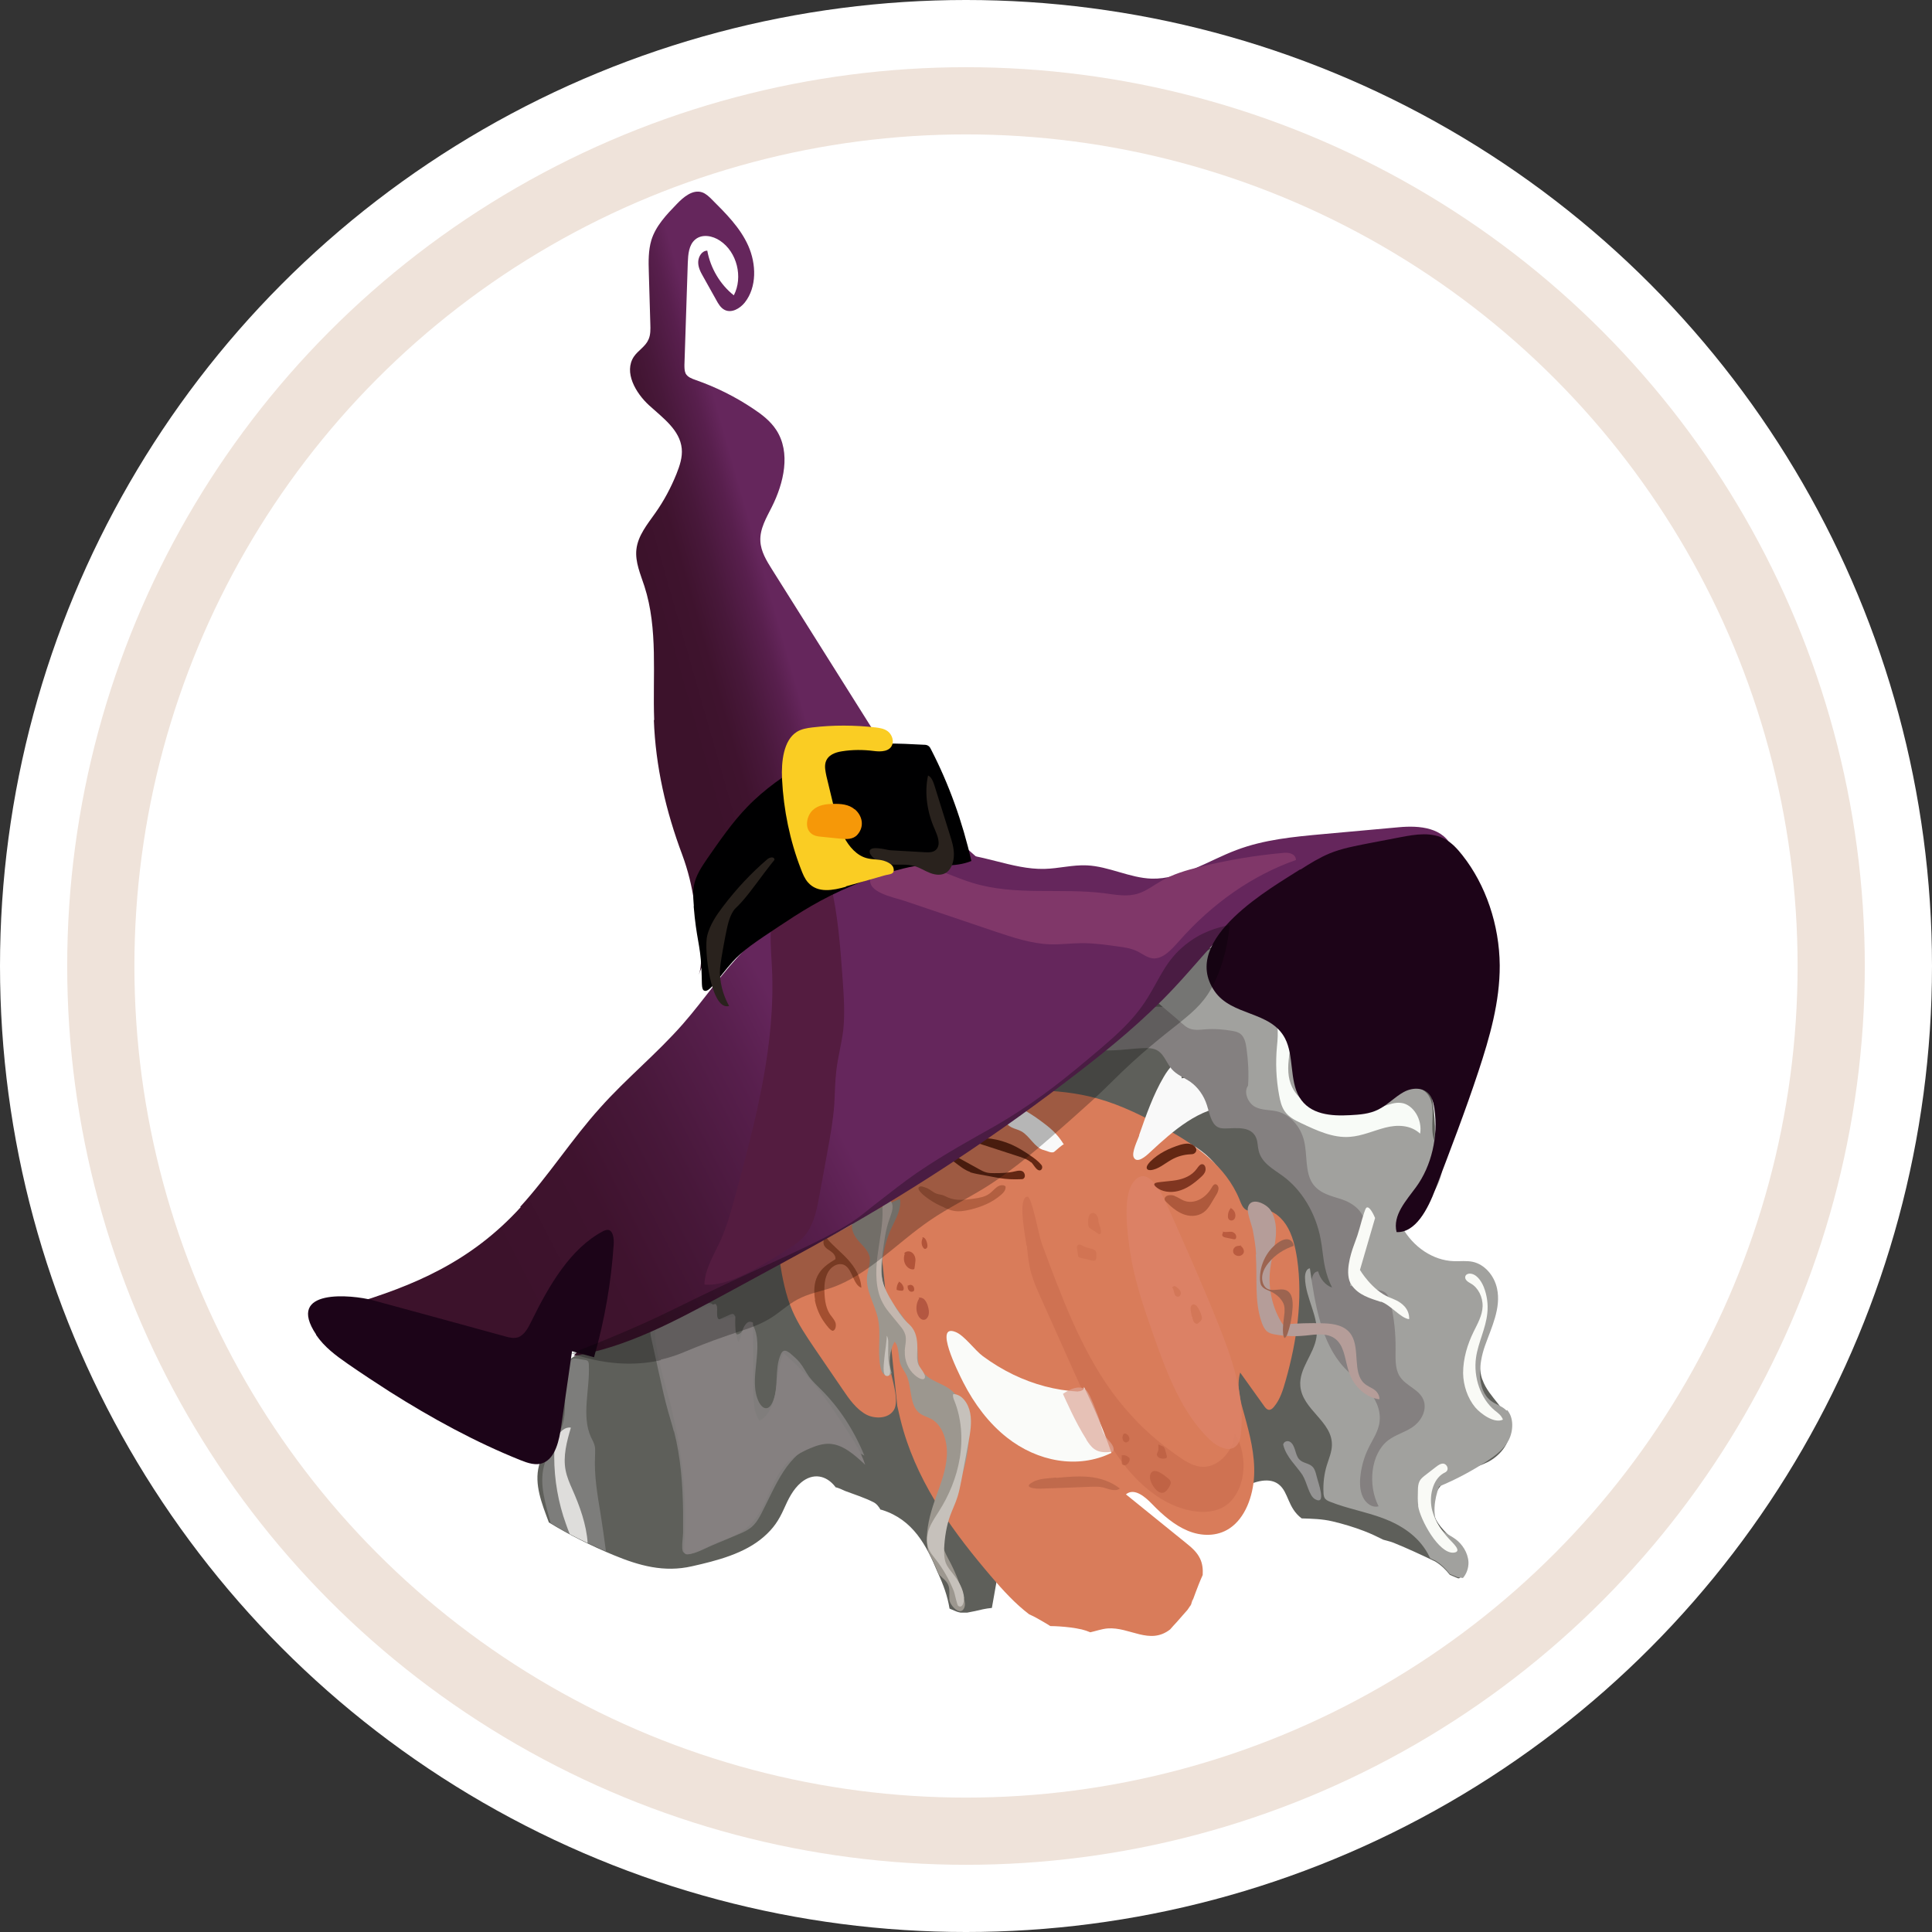 <?xml version="1.0" encoding="UTF-8"?><svg id="Layer_2" xmlns="http://www.w3.org/2000/svg" xmlns:xlink="http://www.w3.org/1999/xlink" viewBox="0 0 115 115"><rect x="0" y="0" width="115" height="115" fill="#333333" stroke="none"/><defs><style>.cls-1{fill:url(#linear-gradient);}.cls-2{fill:#f9f9f9;}.cls-3{fill:#f9faf6;}.cls-4{fill:#f8fbf7;}.cls-5{fill:#facd23;}.cls-6{fill:#000001;}.cls-7{fill:#f69808;}.cls-8{fill:#fafbf9;}.cls-9{fill:#fff;}.cls-10{fill:#efe3da;}.cls-11{fill:#7d7d7b;}.cls-12{fill:#803769;}.cls-13{fill:#803621;}.cls-14{fill:#a1a19e;}.cls-15{fill:#848080;}.cls-16{fill:#858080;}.cls-17{fill:#b59d99;}.cls-18{fill:#ba5b3f;}.cls-19{fill:#9c978f;}.cls-20{fill:#b25439;}.cls-21{fill:#b45741;}.cls-22{fill:#d97c5a;}.cls-23{fill:#c6c1bb;}.cls-24{fill:#dedddb;}.cls-25{fill:#c4b7af;}.cls-26{fill:#1d0418;}.cls-27{fill:#1c0418;}.cls-28{fill:#949393;}.cls-29{fill:#807d7c;}.cls-30{fill:#9c6450;}.cls-31{fill:#a34f30;}.cls-32{fill:#632713;}.cls-33{fill:#29221d;}.cls-34{fill:#541c40;}.cls-35{fill:#5e5f5a;}.cls-36{fill:url(#linear-gradient-2);}.cls-37{fill:#cc6f4e;opacity:.57;}.cls-38{fill:#b65a3e;opacity:.62;}.cls-39{fill:#dd8268;opacity:.82;}.cls-40{fill:#ba6649;opacity:.77;}.cls-41{fill:#a25034;opacity:.78;}.cls-42{fill:#a35437;opacity:.73;}.cls-43{fill:#020202;opacity:.27;}.cls-44{fill:#c96d4f;opacity:.63;}.cls-45{fill:#dda596;opacity:.67;}</style><linearGradient id="linear-gradient" x1="25.39" y1="75.79" x2="85.64" y2="44.84" gradientTransform="matrix(1, 0, 0, 1, 0, 0)" gradientUnits="userSpaceOnUse"><stop offset=".06" stop-color="#3c122b"/><stop offset=".16" stop-color="#3f132e"/><stop offset=".24" stop-color="#48183a"/><stop offset=".33" stop-color="#581f4d"/><stop offset=".38" stop-color="#65265c"/></linearGradient><linearGradient id="linear-gradient-2" x1="37.66" y1="35.83" x2="57.97" y2="30.04" xlink:href="#linear-gradient"/></defs><g id="forside_temaer"><g id="_3_ani"><g><g><circle class="cls-9" cx="57.5" cy="57.5" r="57.5"/><circle class="cls-10" cx="57.5" cy="57.5" r="53.5"/><circle class="cls-9" cx="57.5" cy="57.5" r="49.5"/></g><g><path class="cls-35" d="M88.23,82.12c-.37-1.09,.12-2.28,.47-3.38,.34-1.1,.45-2.58-.39-3.21-.46-.35-1.05-.3-1.6-.35-1.03-.09-2.04-.56-2.83-1.34-.14-.14-.29-.31-.31-.54-.02-.28,.17-.5,.22-.56,.46-.57,1-2.27,1.32-3.28,.81-2.54-.24-5.63-.25-5.7,0,0-1.11,.85-1.85,1.25-.31,.17-1.71,.69-3.45,.52-1.11-.11-2.37-.66-2.7-1.92-.34-1.32,.45-3.02-.38-4-.84-1-2.61-.16-3.28-1.33-.29-.5-.25-1.24-.65-1.64-.58-.58-1.42,.1-1.97,.72-1.34,1.52-2.78,2.91-4.31,4.14-.93,.75-2.34,1.35-3.04,2.39-.25,.37-.4,.82-.65,1.18-.62,.87-1.85,1.36-2.68,1.9-1.06,.68-2.12,1.37-3.18,2.06-2.12,1.37-4.24,2.75-6.36,4.12-1.52,.73-3.03,1.45-4.55,2.18-3.77,1.75-7.55,3.5-11.32,5.25-.26,.12-.54,.26-.71,.52-.21,.34-.2,.79-.21,1.21-.03,1.22-.32,2.43-.84,3.49-.23,.47-.52,.92-.65,1.44-.29,1.13,.17,2.25,.59,3.38,1.22,.75,2.54,1.4,3.84,1.94,1.54,.64,3.02,1.05,4.68,.67,1.47-.33,3.13-.75,4.28-1.76,.57-.5,.88-.96,1.19-1.65,.26-.58,.53-1.16,1.03-1.58,.7-.58,1.49-.44,2.03,.26,0,0,0,.01,0,.02,.2,.05,.4,.14,.59,.23,.56,.21,1.13,.39,1.67,.66,.19,.09,.33,.27,.43,.45,.03,0,.07,.01,.1,.02,1.84,.58,2.64,2.11,3.31,3.73,.33,.71,.58,1.39,.7,2.14,.14,.06,.29,.12,.43,.18,.07,.03,.15,.04,.23,.06,.13,0,.26,0,.39,0,.31-.06,.63-.12,.94-.2,.18-.04,.35-.06,.53-.08,2.65-14.68,3.89-29.57,5.61-29.55,.46,0,1.86,1.06,1.86,1.06,.49-.05,1.18-.07,1.98,.07,.64,.12,2.48,.45,3.78,1.92,1.23,1.4,.58,2.26,2.03,5.18,.61,1.22,1.52,2.23,1.97,3.55,.5,1.48,.35,3.17-.04,4.7-.05,.18-.32,1.03-.58,1-.23-.03-.24-.72-.52-1.36-.25-.56-.76-1.2-1.9-1.63-.18,.84-.33,1.91-.33,3.17,0,2.11,.44,3.79,.81,4.86,1.36-.76,2.04-.61,2.41-.32,.59,.46,.52,1.39,1.36,2.02,.61,.02,1.22,.03,1.85,.18,.63,.15,1.26,.34,1.86,.57,.42,.16,.79,.34,1.15,.52,.2,.06,.41,.1,.61,.18,.84,.34,1.65,.72,2.47,1.11,.35,.21,.64,.49,.88,.8,.16,.07,.31,.13,.47,.2,.03,0,.06,.01,.08,.01,.21-.16,.36-.38,.41-.69,.2-1.37-1.68-1.92-1.95-3.28-.17-.87,.42-1.71,1.1-2.1,.67-.39,1.44-.5,2.14-.85,.69-.35,1.35-1.07,1.32-1.96-.05-1.19-1.25-1.84-1.63-2.95Z"/><path class="cls-22" d="M46.41,75.06c.16,1.02,.36,2.05,.76,2.97,.34,.79,.82,1.49,1.29,2.19,.56,.82,1.12,1.64,1.68,2.46,.41,.61,.85,1.23,1.46,1.54,.47,.23,1.26,.25,1.6-.28,.36-.56-.13-1.92-.25-2.6-.17-1.01-.33-2.01-.5-3.02-.29-1.76-.58-3.56-.41-5.34,.03-.3,.08-.6,.13-.9v-.04c-1.88,1.13-3.81,2.14-5.78,3.02Z"/><path class="cls-22" d="M77.21,74.93c-.11-.72-.28-1.45-.66-2.03-.38-.58-.99-.99-1.6-.91-.27,.04-.56,.16-.8,.01-.19-.12-.28-.37-.37-.6-.83-2.02-2.61-3.22-4.32-4.18-1.33-.75-2.69-1.43-4.12-1.83-2.48-.69-5.07-.51-7.61-.32-.98,.07-2.01,.16-2.83,.8-.83,.65-1.31,1.77-1.71,2.85-.4,1.08-.77,2.19-.98,3.35l1.2,11.62c.11,.5,.23,1,.37,1.48,1,3.38,3.07,6.15,5.22,8.67,.7,.82,1.43,1.62,2.26,2.25,.27,.12,.53,.26,.78,.41,.16,.09,.32,.19,.48,.29,.18,0,.35,.01,.53,.02,.45,.03,.9,.08,1.34,.18,.17,.04,.34,.1,.51,.17,.35-.08,.68-.2,1.03-.23,1.31-.1,2.5,1.01,3.72,.06h0c.12-.14,.25-.28,.37-.41,.22-.25,.44-.5,.66-.75,.07-.1,.14-.2,.2-.3,0-.01,.01-.03,.02-.05,.15-.52,.11-.23,0,0-.01,.04-.02,.08-.04,.12h.01c.04-.15,.1-.28,.15-.41,.11-.3,.22-.6,.34-.9,.07-.18,.15-.36,.23-.54,.02-.34-.01-.67-.16-.98-.19-.4-.52-.67-.84-.93-1.19-.96-2.38-1.93-3.57-2.89,.48-.4,1.11,.11,1.55,.57,.64,.66,1.34,1.27,2.14,1.6,.8,.33,1.73,.35,2.47-.14,.93-.61,1.41-1.9,1.47-3.14s-.26-2.47-.59-3.66c-.23-.8-.47-1.68-.24-2.48,.47,.66,.94,1.31,1.41,1.97,.08,.12,.18,.24,.31,.25,.11,0,.21-.08,.29-.18,.36-.42,.54-1,.7-1.57,.66-2.33,1.03-4.83,.68-7.24Z"/><path class="cls-44" d="M61.12,74.13c.06,.57,.11,1.14,.27,1.68,.13,.46,.32,.89,.51,1.32l2.2,4.91c.8,1.78,1.61,3.57,2.75,5.07,1.14,1.49,2.67,2.67,4.37,2.86,.68,.08,1.42-.03,1.96-.53,.35-.33,.6-.8,.73-1.31,.24-.95,.08-2.03-.42-2.83-.07,1.17-1.08,2.14-2.07,2-.45-.07-.86-.32-1.25-.59-.84-.58-1.64-1.24-2.38-1.98-.57-.58-1.11-1.21-1.6-1.88-1.87-2.58-3.04-5.75-4.19-8.86-.18-.5-.58-2.79-.85-2.76-.61,.08-.09,2.47-.05,2.92Z"/><path class="cls-8" d="M64.16,82.82c.16,0,.4-.08,.36-.27,.62,1.26,1.17,2.58,1.64,3.93-2.01,.98-4.41,.52-6.22-.91-1.07-.84-1.94-1.99-2.6-3.28-.36-.71-1.76-3.54-.45-3,.52,.21,1.13,1.08,1.62,1.44,.57,.42,1.18,.79,1.8,1.09,1.22,.59,2.53,.94,3.85,1.01Z"/><path class="cls-45" d="M64.66,85.69c.14,.22,.29,.44,.5,.58,.32,.22,.72,.18,1.09,.14,.15-.29-.18-.57-.38-.82-.33-.41-.3-.77-.51-1.31-.38-.99-.58-1.48-.78-1.6-.13-.08-.54-.25-1.31,.29,.16,.34,.73,1.67,1.4,2.72Z"/><path class="cls-39" d="M67.25,74.4c.25,1.7,.79,3.31,1.35,4.91,.83,2.37,1.75,4.84,3.46,6.43,.48,.44,1.25,.77,1.62,.21,.13-.19,.17-.45,.19-.69,.23-2.24-.55-4.45-1.37-6.49-.96-2.4-2.01-4.75-3.06-7.1-.37-.82-1.2-2.4-2.01-1.26-.61,.86-.32,2.99-.18,3.99Z"/><path class="cls-2" d="M67.8,67.58c.42-1.2,.84-2.41,1.47-3.48,.33-.57,.82-1.15,1.41-1.09,.07,0,.15,.04,.18,.11,.05,.14-.1,.25-.2,.33-.2,.16-.33,.44-.33,.73l1.75-.13c.16-.01,.37,.03,.37,.22,0,.15-.15,.24-.28,.26s-.28,.05-.34,.19c.3,.07,.6,.14,.87,.31s.5,.45,.57,.8c-.91,.04-1.79,.41-2.59,.93s-1.53,1.18-2.24,1.84c-.2,.19-.77,.71-.96,.28-.13-.29,.24-1.03,.33-1.29Z"/><path class="cls-2" d="M63.32,68.12c-.14-.23-.3-.45-.48-.64-.21-.23-.44-.42-.68-.6-.37-.29-.76-.55-1.15-.78-.07-.04-.15-.09-.23-.1-.38-.04-.59,.61-.97,.63,.05,.23,.23,.39,.41,.48s.39,.13,.57,.23c.5,.27,.8,.99,1.35,1.12,.2,.05,.41,.18,.58,.12,.06-.02,.56-.51,.6-.45Z"/><path class="cls-40" d="M62.87,87.97c.65-.06,1.3-.12,1.95-.06s1.3,.27,1.84,.69c-.29,.22-.66,.02-1-.06-.25-.06-.51-.05-.77-.04-.98,.04-1.96,.08-2.94,.11-.27,.01-1.12-.04-.48-.39,.4-.23,.95-.22,1.39-.27Z"/><path class="cls-31" d="M48.52,77.38c-.09-.48-.07-1.01,.14-1.43,.23-.47,.66-.75,1.07-1,.02-.2-.13-.36-.27-.46s-.31-.18-.4-.35-.04-.45,.12-.47c.39,.48,.87,.84,1.28,1.29s.78,1.03,.81,1.69c-.47-.17-.51-.99-.93-1.3-.33-.24-.8-.04-1.03,.34s-.26,.87-.23,1.33c.02,.43,.1,.88,.33,1.22,.11,.16,.25,.3,.32,.49,.05,.15,.02,.43-.14,.48-.14,.04-.42-.36-.5-.47-.29-.39-.49-.86-.59-1.36Z"/><path class="cls-32" d="M68.47,69.14c.5-.5,1.13-.79,1.76-.99,.31-.09,.67-.15,.9,.11,.04,.05,.08,.12,.08,.2,0,.09-.07,.17-.14,.21s-.16,.03-.24,.04c-.37,.02-.74,.12-1.08,.31-.42,.23-.8,.59-1.26,.63-.06,0-.12,0-.17-.03-.18-.13,.06-.38,.15-.48Z"/><path class="cls-32" d="M61.37,69.19c-.19-.17-.43-.25-.66-.33l-2.4-.78c-.06-.02-.14-.06-.14-.14,.11,.01,.21-.07,.31-.12,.16-.08,.35-.06,.52-.04,.41,.06,.82,.18,1.21,.35,.4,.18,.79,.42,1.16,.68,.22,.15,.43,.31,.61,.52,.13,.15,.02,.38-.15,.33s-.32-.36-.45-.48Z"/><path class="cls-32" d="M57.75,69.78c.13,.04,.27,.07,.41,.1l.71,.13c.41,.08,.82,.16,1.24,.18,.23,.01,.45,.01,.68,0,.05,0,.11,0,.15-.05,.12-.1,.06-.35-.08-.42s-.29-.03-.43,0c-.41,.1-.83,.11-1.25,.11-.16,0-.33,0-.49-.05-.15-.04-.29-.12-.42-.19l-1.32-.73c-.1-.05-.35-.15-.37,.07-.01,.14,.15,.18,.23,.24,.31,.23,.59,.47,.94,.59Z"/><path class="cls-42" d="M56.21,71.89c.19,.08,.39,.16,.59,.19,.3,.05,.61,0,.91-.07,.68-.16,1.35-.42,1.9-.91,.14-.12,.28-.3,.24-.49-.15-.11-.36-.06-.51,.05s-.28,.27-.43,.38c-.28,.21-.62,.26-.95,.31-.51,.07-1.05,.14-1.53-.07-.12-.05-.23-.12-.35-.15-.11-.03-.23-.04-.34-.08-.19-.07-.34-.22-.52-.31-.09-.04-.18-.07-.28-.1-.07-.02-.14-.04-.21,0-.26,.15,.41,.64,.52,.71,.3,.22,.63,.39,.97,.53Z"/><path class="cls-13" d="M70.01,70.25c.45-.08,.92-.26,1.22-.67,.1-.14,.21-.31,.36-.28,.14,.03,.2,.23,.16,.39s-.15,.27-.26,.37c-.41,.38-.87,.72-1.39,.84-.42,.1-.94,.06-1.29-.25-.31-.27,.15-.27,.34-.3,.29-.04,.58-.05,.86-.1Z"/><path class="cls-41" d="M69.91,71.19c.18,.06,.34,.18,.52,.26,.61,.27,1.33-.11,1.69-.75,.05-.09,.12-.2,.21-.21,.12-.01,.21,.14,.2,.27s-.07,.26-.14,.37l-.24,.4c-.11,.19-.23,.38-.38,.53-.34,.32-.81,.38-1.23,.25-.38-.12-.73-.38-1.03-.68-.13-.12-.28-.24-.12-.4,.12-.12,.39-.1,.53-.05Z"/><g id="Fregner"><path class="cls-20" d="M53.85,74.65c-.07,.19-.06,.43,.04,.61s.27,.3,.45,.3c.02,0,.05,0,.07-.02,.02-.02,.03-.05,.03-.09l.03-.22c.02-.12,.03-.23,.01-.35-.03-.16-.13-.3-.26-.36s-.28-.04-.39,.06"/><path class="cls-20" d="M53.53,76.28c-.11,.13-.17,.31-.16,.5,.1,.03,.2,.05,.3,.05,.03,0,.06,0,.08-.02,.05-.04,.05-.13,.03-.2-.05-.16-.17-.29-.31-.34"/><path class="cls-20" d="M54.92,73.71c-.09,.17-.08,.4,.03,.55,.03,.04,.06,.08,.11,.08,.07,0,.13-.06,.14-.13s0-.16-.02-.23c-.04-.16-.14-.35-.28-.33"/><path class="cls-21" d="M54.72,77.28c-.19,.27-.23,.69-.08,1,.07,.15,.2,.29,.35,.28,.14,0,.26-.16,.29-.32s0-.34-.05-.5c-.04-.14-.11-.28-.2-.38s-.24-.15-.36-.11"/><path class="cls-20" d="M54.05,76.48c-.05,.11-.02,.25,.06,.34s.2,.09,.29,.02c.04-.11,.01-.24-.07-.31s-.2-.07-.27,0"/><path class="cls-18" d="M72.79,73.29c.03,.06-.03,.14-.04,.21,0,.1,.1,.14,.18,.16l.48,.1s.09,.02,.13-.01c.02-.02,.04-.05,.04-.08,.04-.18-.13-.34-.29-.35s-.32,.04-.47,0"/><path class="cls-18" d="M73.9,74.15c-.11,0-.22,0-.32,.04s-.19,.16-.18,.29c0,.18,.18,.28,.33,.28,.13,0,.28-.08,.31-.24,.02-.17-.11-.31-.24-.4"/><path class="cls-18" d="M73.27,71.9c-.11,.12-.18,.29-.18,.47,0,.06,0,.12,.03,.17,.07,.15,.29,.14,.37,0s.05-.35-.05-.48c-.06-.08-.14-.13-.22-.18"/><path class="cls-37" d="M64.85,73.09l.51,.34s.09,.06,.13,.02c.03-.02,.04-.06,.04-.09,.03-.25-.14-.47-.15-.72-.01-.27-.23-.59-.5-.36-.13,.11-.16,.72-.03,.81Z"/><path class="cls-37" d="M64.18,74.8s.06,.05,.1,.06l.71,.17c.09,.02,.19,.03,.24-.05,.02-.04,.02-.09,.03-.13,0-.07,0-.15,0-.22,0-.05,0-.1-.03-.14-.02-.04-.05-.07-.09-.09-.19-.11-.41-.1-.6-.2-.13-.07-.38-.24-.44,.03,0,.04,.07,.54,.08,.57Z"/><path class="cls-37" d="M69.8,76.66c.09,.15,.07,.39,.2,.49,.06,.05,.15,.05,.21,0s.09-.15,.07-.23c-.02-.09-.08-.16-.15-.22-.06-.06-.12-.12-.19-.14-.08-.02-.18,.04-.16,.13"/><path class="cls-37" d="M70.97,78.38c.02,.1,.03,.2,.08,.28s.13,.15,.21,.13c.05-.01,.09-.04,.12-.08,.07-.06,.15-.13,.16-.23,0-.06,0-.13-.03-.19-.03-.1-.07-.2-.12-.3-.07-.16-.26-.46-.45-.3-.15,.13-.02,.52,.01,.69Z"/><path class="cls-38" d="M68.93,86.34c0,.08-.06,.15-.07,.23,0,.08,.06,.15,.12,.19,.12,.07,.27,.09,.41,.04,.02,0,.05-.02,.06-.05,.02-.03,0-.07,0-.1-.03-.13-.07-.26-.11-.39-.02-.05-.04-.1-.07-.13-.03-.03-.06-.04-.09-.05l-.23-.1v.38"/><path class="cls-38" d="M68.95,88.79c.09,.05,.2,.09,.3,.06,.14-.04,.23-.17,.32-.3,.07-.11,.15-.25,.1-.38-.02-.07-.08-.12-.13-.16-.2-.17-.83-.71-1.04-.31-.19,.35,.2,.94,.45,1.09Z"/><path class="cls-38" d="M66.82,85.47c-.03,.13,.01,.29,.11,.36s.26,0,.29-.13c.03-.11-.03-.23-.11-.3-.05-.05-.13-.09-.19-.07s-.11,.12-.07,.19"/><path class="cls-38" d="M66.77,86.62v.4s0,.08,.01,.11c.03,.07,.11,.09,.17,.09,.14-.02,.26-.15,.29-.31,0-.03,0-.07,0-.1-.01-.03-.04-.06-.07-.08-.14-.11-.35-.17-.47-.04"/></g><path class="cls-29" d="M40.11,85.21c-.1-.4-.23-.79-.34-1.19-.21-.74-.37-1.5-.54-2.25l-.46-2.09c-.05-.22-.1-.47,0-.67,.08-.18,.26-.26,.42-.33,.9-.4,1.81-.76,2.74-1.06,.11-.04,.23-.07,.35-.05,.34,.08,.42,.6,.43,1.01l.75-.33c.07-.03,.15-.06,.21-.02,.08,.05,.09,.17,.09,.28v.83c.12,.21,.39,0,.48-.22s.24-.51,.43-.42c.06,.03,.11,.1,.14,.16,.73,1.32-.31,3.24,.36,4.59,.11,.22,.3,.43,.51,.36,.13-.04,.22-.17,.29-.31,.41-.86,.11-2,.5-2.87,.03-.08,.08-.16,.14-.2,.14-.09,.3,.03,.43,.13,.2,.17,.4,.34,.57,.55,.21,.26,.36,.57,.55,.84,.21,.28,.46,.51,.7,.75,1.09,1.08,1.97,2.43,2.59,3.94-.9-.45-1.88-.9-2.84-.67-.81,.2-1.48,.86-1.98,1.63s-.87,1.64-1.3,2.47c-.13,.25-.27,.5-.46,.7-.27,.29-.63,.44-.97,.58l-1.66,.7c-.33,.14-1.32,.71-1.58,.32-.12-.18,0-.91,0-1.14,0-.41,0-.82,0-1.23-.02-1.62-.14-3.25-.54-4.81Z"/><g id="Hår"><path class="cls-16" d="M39.99,83.87c-.22-.85-.48-1.68-.68-2.54-.12-.51-.22-1.02-.29-1.54-.04-.32-.06-.68,.11-.93,.13-.19,.35-.26,.55-.33l2.9-.92c.25,.18-.05,.8,.22,.92,.06,.02,.12,.01,.17,0l.8-.18c-.05,.51,0,1.04,.17,1.52,.17-.21,.2-.53,.3-.79s.37-.5,.58-.35l.03,4.12c0,.6,.02,1.26,.36,1.72,.59-.3,.87-1.1,.98-1.84s.14-1.53,.44-2.19c.72,.61,1.4,1.3,2.01,2.07,.61,.76,1.16,1.59,1.7,2.42,.45,.68,.9,1.36,1.16,2.16-.63-.59-1.33-1.22-2.14-1.25-.39-.01-.77,.11-1.14,.27-.52,.22-1.03,.5-1.44,.94-.89,.97-1.14,2.56-2.04,3.52-.48,.52-1.1,.79-1.72,1.01s-1.33,.67-1.95,.82c-.46,.11-.35-.21-.32-.71s.04-1.02,.04-1.54c0-1.01-.07-2.01-.19-3.01-.14-1.14-.35-2.27-.63-3.37Z"/><path class="cls-11" d="M36.07,92.35c-.1-.74-.2-1.49-.32-2.23-.19-1.14-.39-2.3-.33-3.46,0-.18,.02-.37-.01-.55-.04-.21-.15-.39-.24-.58-.57-1.28-.05-2.84-.12-4.29,0-.08-.01-.18-.07-.23-.04-.04-.1-.05-.16-.06-.55-.06-.88-.3-1.01,.42-.1,.56-.15,1.15-.17,1.72-.01,.51,.01,1.02-.1,1.51-.22,.98-.93,1.73-1.17,2.7-.27,1.11,.11,2.23,.41,3.36,1.05,.64,2.17,1.19,3.29,1.68Z"/><path class="cls-15" d="M68.02,60.3c.17-.14,.35-.28,.56-.34,.18-.05,.37-.04,.56-.03,1.25,.09,2.49,.26,3.73,.51,.39,.08,.78,.17,1.11,.42,.9,.71,.86,2.27,1.37,3.4,.57,1.26,1.79,1.9,2.56,3.01,.37,.53,.62,1.16,.98,1.7,.75,1.13,1.91,1.79,2.78,2.79,.82,.94,1.37,2.16,1.84,3.39,1.01,2.6,1.75,5.35,2.2,8.16,.11,.7,.19,1.48-.15,2.06-.19,.33-.5,.54-.77,.78-.49,.43-.9,.98-1.21,1.6-.46,.94-.87,2.2-1.78,2.29-.67,.06-1.24-.62-1.48-1.36s-.26-1.55-.43-2.32c-.24-1.13-.81-2.14-1.01-3.28-.19-1.07-.05-2.19-.2-3.27-.15-1.12-.61-2.18-.64-3.31,0-.36,.11-.82,.42-.82,.12,.45,.44,.83,.83,.96-.18-.36-.32-.75-.41-1.16-.13-.57-.16-1.16-.27-1.73-.29-1.55-1.13-2.94-2.28-3.77-.55-.4-1.24-.76-1.41-1.49-.06-.24-.05-.51-.14-.74-.28-.72-1.15-.6-1.82-.58-.16,0-.32,0-.47-.08-.4-.21-.49-.82-.65-1.31-.18-.57-.54-1.07-.98-1.38-.37-.26-.81-.41-1.12-.77-.28-.33-.44-.82-.78-1.06-.28-.2-.63-.19-.96-.18-.87,.04-1.84,.22-2.7,.09,.27-.43,.89-.76,1.28-1.06l1.43-1.11Z"/><g><path class="cls-14" d="M89.68,83.97c-.26-.28-.64-.36-.94-.59-.85-.65-.74-2.17-.35-3.27,.39-1.1,.97-2.25,.72-3.41-.17-.79-.75-1.44-1.44-1.59-.37-.08-.75-.03-1.13-.04-1.23-.04-2.43-.83-3.1-2.06,.45-.36,.87-.77,1.27-1.21,.76-.83,1.46-2.1,1.01-3.2-.1-.25-.25-.47-.35-.72-.3-.84,.14-1.93-.33-2.66-.25-.4-.71-.55-1.13-.52-.42,.03-.82,.21-1.22,.36-1.1,.42-2.3,.61-3.4,.22-1.1-.39-2.08-1.47-2.24-2.82-.11-.99,.17-2.16-.42-2.87-.37-.45-.95-.52-1.48-.56-.41-.03-.82-.06-1.23-.09-.18-.01-.38-.03-.53-.14-.57-.43-.11-1.67-.62-2.19-.41-.43-1.05-.01-1.47,.4-.86,.83-1.72,1.67-2.58,2.5,.56,.5,1.07,.9,1.63,1.4,.11,.1,.22,.19,.34,.26,.32,.18,.69,.13,1.05,.1,.55-.04,1.1,0,1.65,.1,.17,.03,.35,.08,.48,.2,.22,.2,.29,.54,.33,.86,.1,.74,.14,1.44,.09,2.19-.29,.4,.01,1.06,.43,1.27,.41,.21,.88,.16,1.32,.27,.74,.19,1.37,.88,1.58,1.73,.21,.85,.05,1.85,.5,2.54,.41,.62,1.14,.76,1.78,.97,.64,.22,1.35,.74,1.33,1.52,0,.35-.16,.66-.29,.97-.34,.82-.54,1.73-.58,2.65,.53,.08,1.06,.16,1.59,.23,.18,.03,.37,.06,.52,.18,.18,.16,.26,.43,.32,.69,.2,.86,.29,1.75,.28,2.65,0,.55-.04,1.14,.22,1.59,.38,.66,1.28,.81,1.48,1.57,.15,.6-.25,1.21-.71,1.51-.46,.31-1,.44-1.44,.78-1.04,.81-1.21,2.67-.56,3.92-.37,.11-.77-.17-.95-.58-.18-.4-.18-.88-.12-1.33,.07-.54,.23-1.07,.46-1.54,.25-.52,.61-1.01,.67-1.61,.08-.71-.27-1.39-.71-1.88-.44-.49-.97-.85-1.41-1.33-1.35-1.46-1.73-3.76-2.03-5.89-.21,0-.3,.32-.29,.56,.02,1.22,.86,2.34,.68,3.54-.16,1.03-1.04,1.85-.96,2.89,.11,1.43,1.92,2.11,1.88,3.54-.01,.41-.18,.79-.3,1.18-.16,.52-.23,1.08-.2,1.64,0,.1,.02,.21,.06,.3,.07,.13,.2,.19,.33,.24,1.03,.41,2.11,.59,3.15,.98s2.06,1.02,2.66,2.09c.05,.09,.1,.19,.15,.29,.09,.05,.19,.09,.28,.13,.36,.21,.64,.49,.89,.81,.15,.07,.31,.12,.46,.19,.11,.01,.21,.04,.32,.05,.21-.24,.34-.59,.33-.94-.03-.57-.37-1.08-.78-1.38-.33-.24-.73-.38-.97-.73-.44-.63-.28-1.65,0-2.4,1-.41,1.97-.93,2.9-1.54,.48-.32,.96-.68,1.25-1.23,.28-.56,.3-1.35-.11-1.79Z"/><g><path class="cls-4" d="M76.05,59.46c.24,.09,.48,.2,.64,.42,.16,.21,.23,.49,.25,.77,.13,1.3-.55,2.67-.11,3.87,.37,1.01,1.37,1.45,2.29,1.59,1.06,.17,2.15,.08,3.19-.25,.36-.11,.72-.26,1.09-.21,.72,.08,1.28,1,1.13,1.83-.57-.53-1.37-.54-2.07-.36s-1.39,.5-2.11,.55c-1,.08-1.98-.38-2.91-.82-.36-.17-.74-.36-.98-.72-.18-.27-.26-.6-.32-.93-.18-.96-.22-1.95-.13-2.92,.08-.76,.13-1.76-.46-2.07-.28-.14-.61-.05-.92-.11-.52-.09-.64-.57-.24-.86,.35-.25,1.28,.09,1.65,.23Z"/><path class="cls-3" d="M82.18,77.49c-.63-.21-1.32-.4-1.73-1-.45-.64-.03-1.9,.12-2.32,.04-.12,.12-.31,.23-.64,.1-.3,.14-.48,.27-.93,.19-.64,.23-.71,.3-.73,.19-.04,.43,.51,.48,.63l-.9,3.09h0s.71,1.21,1.76,1.64c.22,.09,.61,.22,.89,.53,.19,.21,.29,.47,.28,.76-.48-.03-1.11-.85-1.68-1.04Z"/><path class="cls-3" d="M84.42,89.63c-.04-.31-.03-.62-.02-.94,0-.18,.02-.37,.1-.53,.07-.14,.2-.24,.31-.33l.66-.51c.13-.1,.28-.21,.44-.2s.31,.22,.24,.39c-.04,.1-.14,.14-.22,.18-.66,.37-.89,1.4-.68,2.22,.18,.68,.58,1.23,1.01,1.7,.21,.23,.82,.76,.26,.81-.88,.07-1.99-1.97-2.11-2.79Z"/><path class="cls-3" d="M87.09,81.73c0-.87,.26-1.72,.63-2.47,.23-.47,.51-.95,.53-1.49,.02-.57-.27-1.13-.7-1.37-.16-.09-.38-.22-.33-.42,.03-.12,.16-.17,.26-.17,.38,0,.68,.4,.84,.8,.19,.48,.27,1.03,.21,1.56-.09,.91-.54,1.73-.67,2.63-.17,1.19,.28,2.47,1.12,3.16,.19,.15,.39,.29,.48,.54-.5,.25-1.31-.33-1.65-.73-.45-.54-.71-1.3-.72-2.04Z"/><path class="cls-28" d="M77.55,87.83c-.4-.61-.99-1.09-1.17-1.84,.04-.2,.27-.26,.42-.16s.23,.3,.29,.49,.11,.4,.24,.54c.22,.25,.6,.22,.82,.47,.12,.14,.17,.34,.22,.54,.08,.35,.62,1.76-.09,1.37-.37-.2-.49-1.04-.74-1.41Z"/></g></g><path class="cls-24" d="M33.9,91.31c.36,.19,.72,.37,1.08,.54-.07-1.09-.47-2.2-.91-3.19-.16-.36-.32-.73-.4-1.13-.17-.85,.07-1.73,.31-2.55-.33-.06-.66,.22-.81,.57-.16,.35-.18,.76-.18,1.16,0,1.37,.24,2.74,.7,4.01,.07,.2,.14,.39,.22,.59Z"/></g><g><path class="cls-19" d="M51.77,74.93c.03,.32-.1,.64-.15,.96-.13,.9,.45,1.72,.64,2.6,.19,.9-.03,1.87,.13,2.79,.03,.2,.09,.41,.23,.53,.14,.12,.38,.1,.45-.09-.19-.61-.12-1.32,.18-1.86,.3,.33,.19,.93,.36,1.37,.08,.21,.22,.37,.32,.57,.36,.71,.19,1.75,.74,2.26,.23,.22,.54,.27,.81,.43,.64,.38,.93,1.32,.88,2.17-.05,.85-.36,1.64-.64,2.42-.27,.77-.52,1.58-.55,2.41,0,.27,.02,.55,.07,.82,.22,.41,.41,.84,.6,1.29,.01,.03,.02,.06,.04,.09,.02,.02,.03,.05,.05,.07,.19,.19,.42,.34,.52,.6,.1,.26,.04,.56,.06,.85,.03,.36,.65,1.01,.88,.51,.08-.18,.04-.39-.01-.58-.19-.74-.46-1.44-.8-2.1-.23-.44-.5-.89-.52-1.41-.03-.51,.18-.98,.37-1.44,.29-.71,.56-1.44,.78-2.19,.28-.91,.51-1.87,.45-2.84-.05-.97-.42-1.96-1.12-2.47-.33-.24-.7-.37-1.05-.56-.35-.2-.68-.49-.8-.92-.09-.31-.05-.65-.08-.98-.15-1.54-1.72-2.4-2.06-3.9-.1-.43-.08-.88-.03-1.32,.09-.69,.28-1.36,.57-1.97,.25-.53,.58-1.09,.48-1.68-.97,.41-1.92,.89-2.83,1.45-.11,.41,.15,.83,.42,1.12,.27,.29,.59,.59,.63,1.02Z"/><path class="cls-23" d="M57.39,95.15c-.04-.58-.35-1.07-.68-1.49-.15-.19-.31-.38-.41-.62-.1-.27-.11-.57-.1-.87,.03-.67,.14-1.35,.36-1.96,.14-.38,.32-.74,.44-1.13,.1-.32,.16-.65,.23-.99l.41-2.2c.11-.59,.22-1.19,.11-1.78s-.51-1.13-1.01-1.13c-.04,.12,.01,.26,.06,.38,.43,1.05,.52,2.28,.33,3.43s-.64,2.22-1.23,3.15c-.2,.32-.42,.63-.57,.99s-.21,.8-.09,1.17c.09,.27,.27,.48,.44,.7,.45,.57,.82,1.22,1.1,1.92,.05,.12,.18,.82,.26,.87,.24,.16,.35-.2,.33-.45Z"/><path class="cls-23" d="M52.77,79.5c.08,.08,.09,.21,.1,.33,.01,.45-.03,.89,.04,1.33,.03,.17,.22,.81-.15,.74-.27-.05-.13-.83-.12-1.05,0-.15,.19-1.3,.13-1.36Z"/><path class="cls-25" d="M53.85,80.42c.02-.32,.12-.65,.04-.96-.06-.22-.19-.4-.33-.56l-.49-.6c-.19-.23-.39-.47-.53-.75-.43-.8-.43-1.84-.31-2.79s.34-1.89,.3-2.85c0-.18-.01-.38,.09-.5,.16-.2,.46,.04,.5,.32s-.08,.55-.17,.81c-.24,.66-.33,1.39-.42,2.11-.06,.45-.11,.91-.04,1.36,.09,.59,.38,1.1,.68,1.58,.24,.4,.5,.8,.81,1.11,.11,.11,.24,.21,.33,.35,.26,.35,.31,.86,.29,1.33-.01,.29-.04,.6,.07,.85,.07,.17,.48,.6,.37,.8s-.49-.09-.59-.18c-.37-.31-.63-.87-.59-1.44Z"/></g><path class="cls-17" d="M74.75,74.67c.1,1.36-.1,2.78,.35,4.04,.07,.21,.17,.42,.33,.55,.13,.1,.29,.14,.45,.17,.6,.11,1.2,.13,1.81,.07,.67-.07,1.45-.21,1.94,.33,.42,.46,.45,1.23,.67,1.86,.3,.87,1.03,1.51,1.81,1.6,.01-.26-.16-.48-.35-.6s-.4-.2-.57-.36c-.68-.63-.24-2.02-.74-2.85-.35-.58-1.04-.69-1.64-.71-.82-.03-1.64,0-2.45,.07-.6-.9-.89-2.1-.76-3.24,.07-.61,.24-1.2,.32-1.81s.03-1.28-.3-1.77c-.26-.38-1.18-.82-1.34-.14-.07,.31,.23,1.02,.29,1.34,.09,.48,.17,.96,.2,1.45Z"/><g id="Hat"><path class="cls-1" d="M30.96,71.84c1.69-1.85,3.09-4.05,4.77-5.91,1.57-1.76,3.36-3.2,4.92-4.98,1.28-1.46,2.38-3.13,3.74-4.48,2.58-2.58,5.87-3.85,9.09-4.97,.96-.33,1.92-.65,2.92-.69,1.94-.07,3.83,.96,5.77,.91,.85-.02,1.68-.25,2.53-.21,1.3,.06,2.55,.75,3.85,.79,1.75,.05,3.36-1.07,5.04-1.7,1.66-.63,3.41-.79,5.15-.95l4.53-.41c1.2-.11,2.71-.01,3.21,1.32-4.67-.68-9.54,1-13.21,4.55-1.19,1.15-2.25,2.49-3.4,3.71-1.79,1.91-3.77,3.54-5.79,5.09-4.57,3.53-9.34,6.69-14.25,9.47-1.1,.62-2.2,1.22-3.3,1.82l-3.39,1.84c-2.9,1.57-5.85,3.17-8.99,3.67,1.31-1.43,2.07-3.56,2.03-5.69-2,.93-2.88,3.98-4.86,4.97-.95,.47-2.01,.4-3.03,.26-1.39-.2-2.77-.52-4.12-.95-.81-.26-2.99-.66-3.34-1.63,3.81-1.14,7.2-2.56,10.17-5.82Z"/><path class="cls-36" d="M38.94,42.87c-.1-2.67,.24-5.43-.58-7.97-.23-.71-.56-1.44-.48-2.19,.09-.83,.66-1.51,1.13-2.18,.51-.72,.93-1.51,1.26-2.33,.19-.48,.36-.98,.31-1.5-.11-1.11-1.13-1.83-1.94-2.57s-1.52-1.98-.91-2.9c.25-.37,.69-.6,.87-1.02,.13-.28,.12-.61,.11-.92l-.09-3.1c-.02-.63-.03-1.28,.15-1.89,.26-.85,.9-1.52,1.51-2.15,.41-.43,.96-.89,1.52-.7,.22,.08,.4,.25,.57,.42,.83,.83,1.69,1.68,2.17,2.76s.52,2.46-.21,3.38c-.29,.36-.78,.64-1.19,.44-.24-.12-.38-.36-.51-.6l-.76-1.36c-.16-.28-.32-.57-.31-.9s.23-.67,.54-.67c.19,1.04,.76,2.01,1.58,2.66,.56-1.08,.19-2.58-.82-3.25-.44-.3-1.07-.42-1.48-.07-.38,.32-.42,.88-.44,1.38l-.2,6.08c0,.17,0,.35,.07,.51,.12,.22,.37,.31,.6,.39,1.2,.42,2.35,.99,3.41,1.7,.53,.35,1.04,.74,1.39,1.28,.87,1.34,.45,3.15-.27,4.58-.32,.64-.72,1.3-.68,2.03,.03,.62,.37,1.17,.69,1.68l5.78,9.19c.95,1.51,1.91,3.03,3.01,4.43,1.13,1.42,2.41,2.72,3.81,3.85-4.14,.33-8.24,1.25-12.13,2.72-2,.75-4.14,1.87-4.82,3.94,.37-1.11-.11-3.13-.27-4.27-.15-1.01-.37-1.92-.72-2.87-.97-2.58-1.59-5.26-1.69-8.03Z"/><path class="cls-34" d="M42.91,73.8c.39-.89,.65-1.86,.91-2.82,1.17-4.33,2.35-8.8,2.13-13.37-.04-.83-.12-1.66-.05-2.48s.35-1.66,.88-2.14c.27-.25,.59-.39,.9-.53l.94-.42c.16-.07,.34-.14,.5-.06,.18,.1,.26,.36,.31,.59,.45,1.86,.59,3.82,.73,5.76,.07,1,.14,2.01,.03,3.01-.1,.81-.32,1.59-.41,2.4-.08,.66-.08,1.33-.12,2-.07,.95-.24,1.89-.41,2.82l-.46,2.51c-.15,.84-.32,1.72-.79,2.35-.29,.4-.68,.67-1.07,.91-1.34,.85-3.48,2.29-5,2.13,.03-.97,.62-1.85,.98-2.67Z"/><path class="cls-27" d="M18.81,79.45c.5,.74,1.2,1.25,1.89,1.73,.82,.57,1.66,1.12,2.5,1.66,2.5,1.58,5.08,2.99,7.77,4.07,.45,.18,.94,.35,1.38,.16,.71-.3,.94-1.33,1.06-2.21l.64-4.43,1.31,.36c.62-2.17,1.02-4.44,1.17-6.72,.02-.34-.03-.79-.31-.86-.11-.02-.23,.03-.33,.08-1.93,1.02-3.2,3.2-4.26,5.36-.19,.39-.42,.82-.79,.95-.25,.08-.51,.02-.76-.05-2.64-.72-5.27-1.45-7.91-2.16-1.2-.32-5.21-.73-3.35,2.05Z"/><path class="cls-26" d="M77.41,51.76c.56-.36,1.13-.71,1.73-.96,.73-.3,1.5-.44,2.26-.59l1.98-.38c.9-.17,1.86-.33,2.67,.14,.39,.22,.71,.57,1,.94,1.39,1.76,2.2,4.14,2.22,6.55,.01,2.18-.6,4.29-1.27,6.32-.78,2.36-1.67,4.67-2.55,6.98-.46,1.22-1.19,2.63-2.32,2.58-.25-1.01,.58-1.88,1.16-2.68,.92-1.26,1.33-3.02,1.09-4.66-.04-.26-.09-.52-.22-.74-.34-.56-1.07-.55-1.6-.26s-.97,.77-1.51,1.04c-.53,.27-1.12,.31-1.7,.34-1.1,.06-2.38-.02-3.01-1.08-.59-1-.31-2.45-.85-3.49-.86-1.65-3.17-1.31-4.2-2.82-2.12-3.1,3.53-6.22,5.1-7.24Z"/><path class="cls-12" d="M54.93,51.56c1.01,.19,1.96,.69,2.95,.99,2.56,.79,5.24,.29,7.86,.62,.68,.09,1.37,.23,2.03,.01,.47-.15,.89-.48,1.33-.73,.72-.42,1.51-.65,2.29-.84,1.67-.42,3.37-.7,5.07-.85,.28-.02,.67,.07,.68,.43-2.56,.9-4.96,2.56-6.95,4.82-.47,.53-1,1.12-1.61,1.03-.31-.05-.58-.26-.87-.41-.37-.18-.76-.24-1.15-.29-.71-.1-1.43-.2-2.14-.2-.64,0-1.28,.09-1.92,.07-1.12-.04-2.21-.41-3.29-.77l-5.38-1.82c-.61-.21-2.56-.54-1.9-1.59,.53-.84,2.32-.61,3.03-.48Z"/><path class="cls-6" d="M41.3,53.94c-.03-.4-.06-.81,0-1.2,.11-.63,.46-1.13,.79-1.62,.75-1.08,1.5-2.17,2.38-3.08,.53-.55,1.1-1.03,1.68-1.46,1.33-.99,2.78-1.74,4.31-2.08,1.49-.33,3.01-.25,4.52-.17,.11,0,.22,.01,.31,.09,.06,.05,.1,.13,.14,.21,1.05,2.04,1.86,4.28,2.39,6.62-1.01,.41-2.1,.21-3.16,.28-.45,.03-1.97,.38-3.91,1.18-1.88,.78-3.22,1.66-4.32,2.39-1.48,.98-2.22,1.47-2.83,2.16-.83,.92-1.39,1.89-1.7,1.7-.17-.11-.1-.46-.15-1.37-.08-1.44-.3-1.7-.46-3.65Z"/><path class="cls-33" d="M42.1,55.67c.17-.64,.54-1.19,.92-1.69,.8-1.06,1.69-2.01,2.66-2.84,.14-.12,.42-.17,.42,.04-.14,.17-.35,.44-.6,.77-.47,.62-.59,.8-.89,1.18-.8,1.02-.81,.81-1.04,1.23-.23,.43-.33,1-.54,2.15-.12,.7-.18,1.05-.18,1.38,.02,.89,.32,1.58,.55,1.99-1.09,.32-1.52-3.41-1.3-4.2Z"/><path class="cls-33" d="M55.09,50.73c.24,.01,.51,.01,.67-.2,.24-.31,.04-.8-.12-1.17-.44-.98-.63-2.13-.4-3.2,.21,.09,.31,.37,.39,.62l.91,2.91c.12,.38,.24,.76,.24,1.17s-.13,.83-.41,1.05c-.29,.22-.67,.18-.99,.06s-.63-.33-.96-.42c-.44-.13-.9-.06-1.36-.09s-.94-.16-1.23-.58c-.03-.04-.05-.08-.06-.13-.1-.49,1.03-.15,1.22-.14,.7,.04,1.39,.08,2.09,.12Z"/><path class="cls-5" d="M50.36,52.78c-.77,.22-1.69,.4-2.26-.25-.2-.22-.32-.52-.43-.81-.65-1.68-1.03-3.51-1.12-5.35-.05-1.05,.09-2.3,.87-2.8,.28-.18,.61-.23,.93-.27,1.25-.15,2.52-.14,3.77,0,.25,.03,.5,.07,.71,.22s.36,.46,.3,.74c-.12,.49-.7,.5-1.13,.44-.63-.08-1.26-.08-1.88,.02-.4,.06-.86,.22-.98,.67-.07,.26,0,.54,.05,.8l.4,1.66c.16,.68,.33,1.36,.64,1.96s.78,1.12,1.36,1.27c.33,.09,.67,.06,1,.15,.18,.05,.53,.2,.59,.43,.11,.42-.25,.36-.57,.46-.75,.22-1.51,.43-2.26,.64Z"/><path class="cls-7" d="M50.88,48.18c-.36-.31-.84-.34-1.29-.33-.43,.01-.88,.06-1.22,.38s-.47,.98-.15,1.32c.18,.2,.45,.24,.7,.26l1.09,.11c.36,.04,.77,.06,1.03-.24,.44-.5,.28-1.14-.16-1.51Z"/></g><path id="Skygge" class="cls-43" d="M39.33,80.93c1.33-.31,1.42-.56,4.07-1.47,.84-.29,1.7-.52,2.47-1,.55-.34,1.03-.81,1.6-1.11,.64-.35,1.35-.47,2.03-.7,2.19-.76,3.92-2.7,5.9-4.04,1.03-.7,2.13-1.24,3.19-1.89,1.87-1.16,3.57-2.67,5.26-4.17,.75-.67,1.51-1.34,2.23-2.06,3.75-3.74,5.16-3.87,6.18-5.95,.34-.7,.78-1.82,.93-3.47-.71,.12-1.71,.41-2.66,1.19-1.12,.91-1.46,1.9-2.21,3.12-.92,1.48-2.05,2.42-4.31,4.29-.77,.63-2.57,2.11-5.04,3.5-.9,.51-2.74,1.51-4.39,2.64-.4,.28-.8,.57-1.19,.87-1.07,.82-1.84,1.43-1.98,1.55-1.53,1.24-4.31,2.37-8.35,4.27-2.92,1.38-3.44,1.72-5.81,2.74-1.33,.57-2.45,1.01-3.25,1.32,2.4,.82,4.2,.66,5.34,.4Z"/><path class="cls-30" d="M76.46,78.13c0-.13,.01-.27-.02-.4-.04-.2-.17-.37-.3-.51-.15-.14-.31-.26-.49-.34-.22-.1-.49-.17-.6-.42-.03-.09-.04-.18-.05-.28-.04-.94,.47-1.85,1.18-2.28,.15-.09,.32-.16,.49-.13s.33,.19,.33,.39c-.56,.19-1.1,.52-1.5,1.02-.17,.2-.31,.45-.36,.72s.03,.6,.22,.76c.38,.31,.97-.1,1.34,.23,.23,.2,.26,.6,.24,.94-.03,.53-.13,1.06-.3,1.55-.04,.12-.09,.21-.18,.27-.2-.27-.03-1.16,0-1.52Z"/></g></g></g></g></svg>